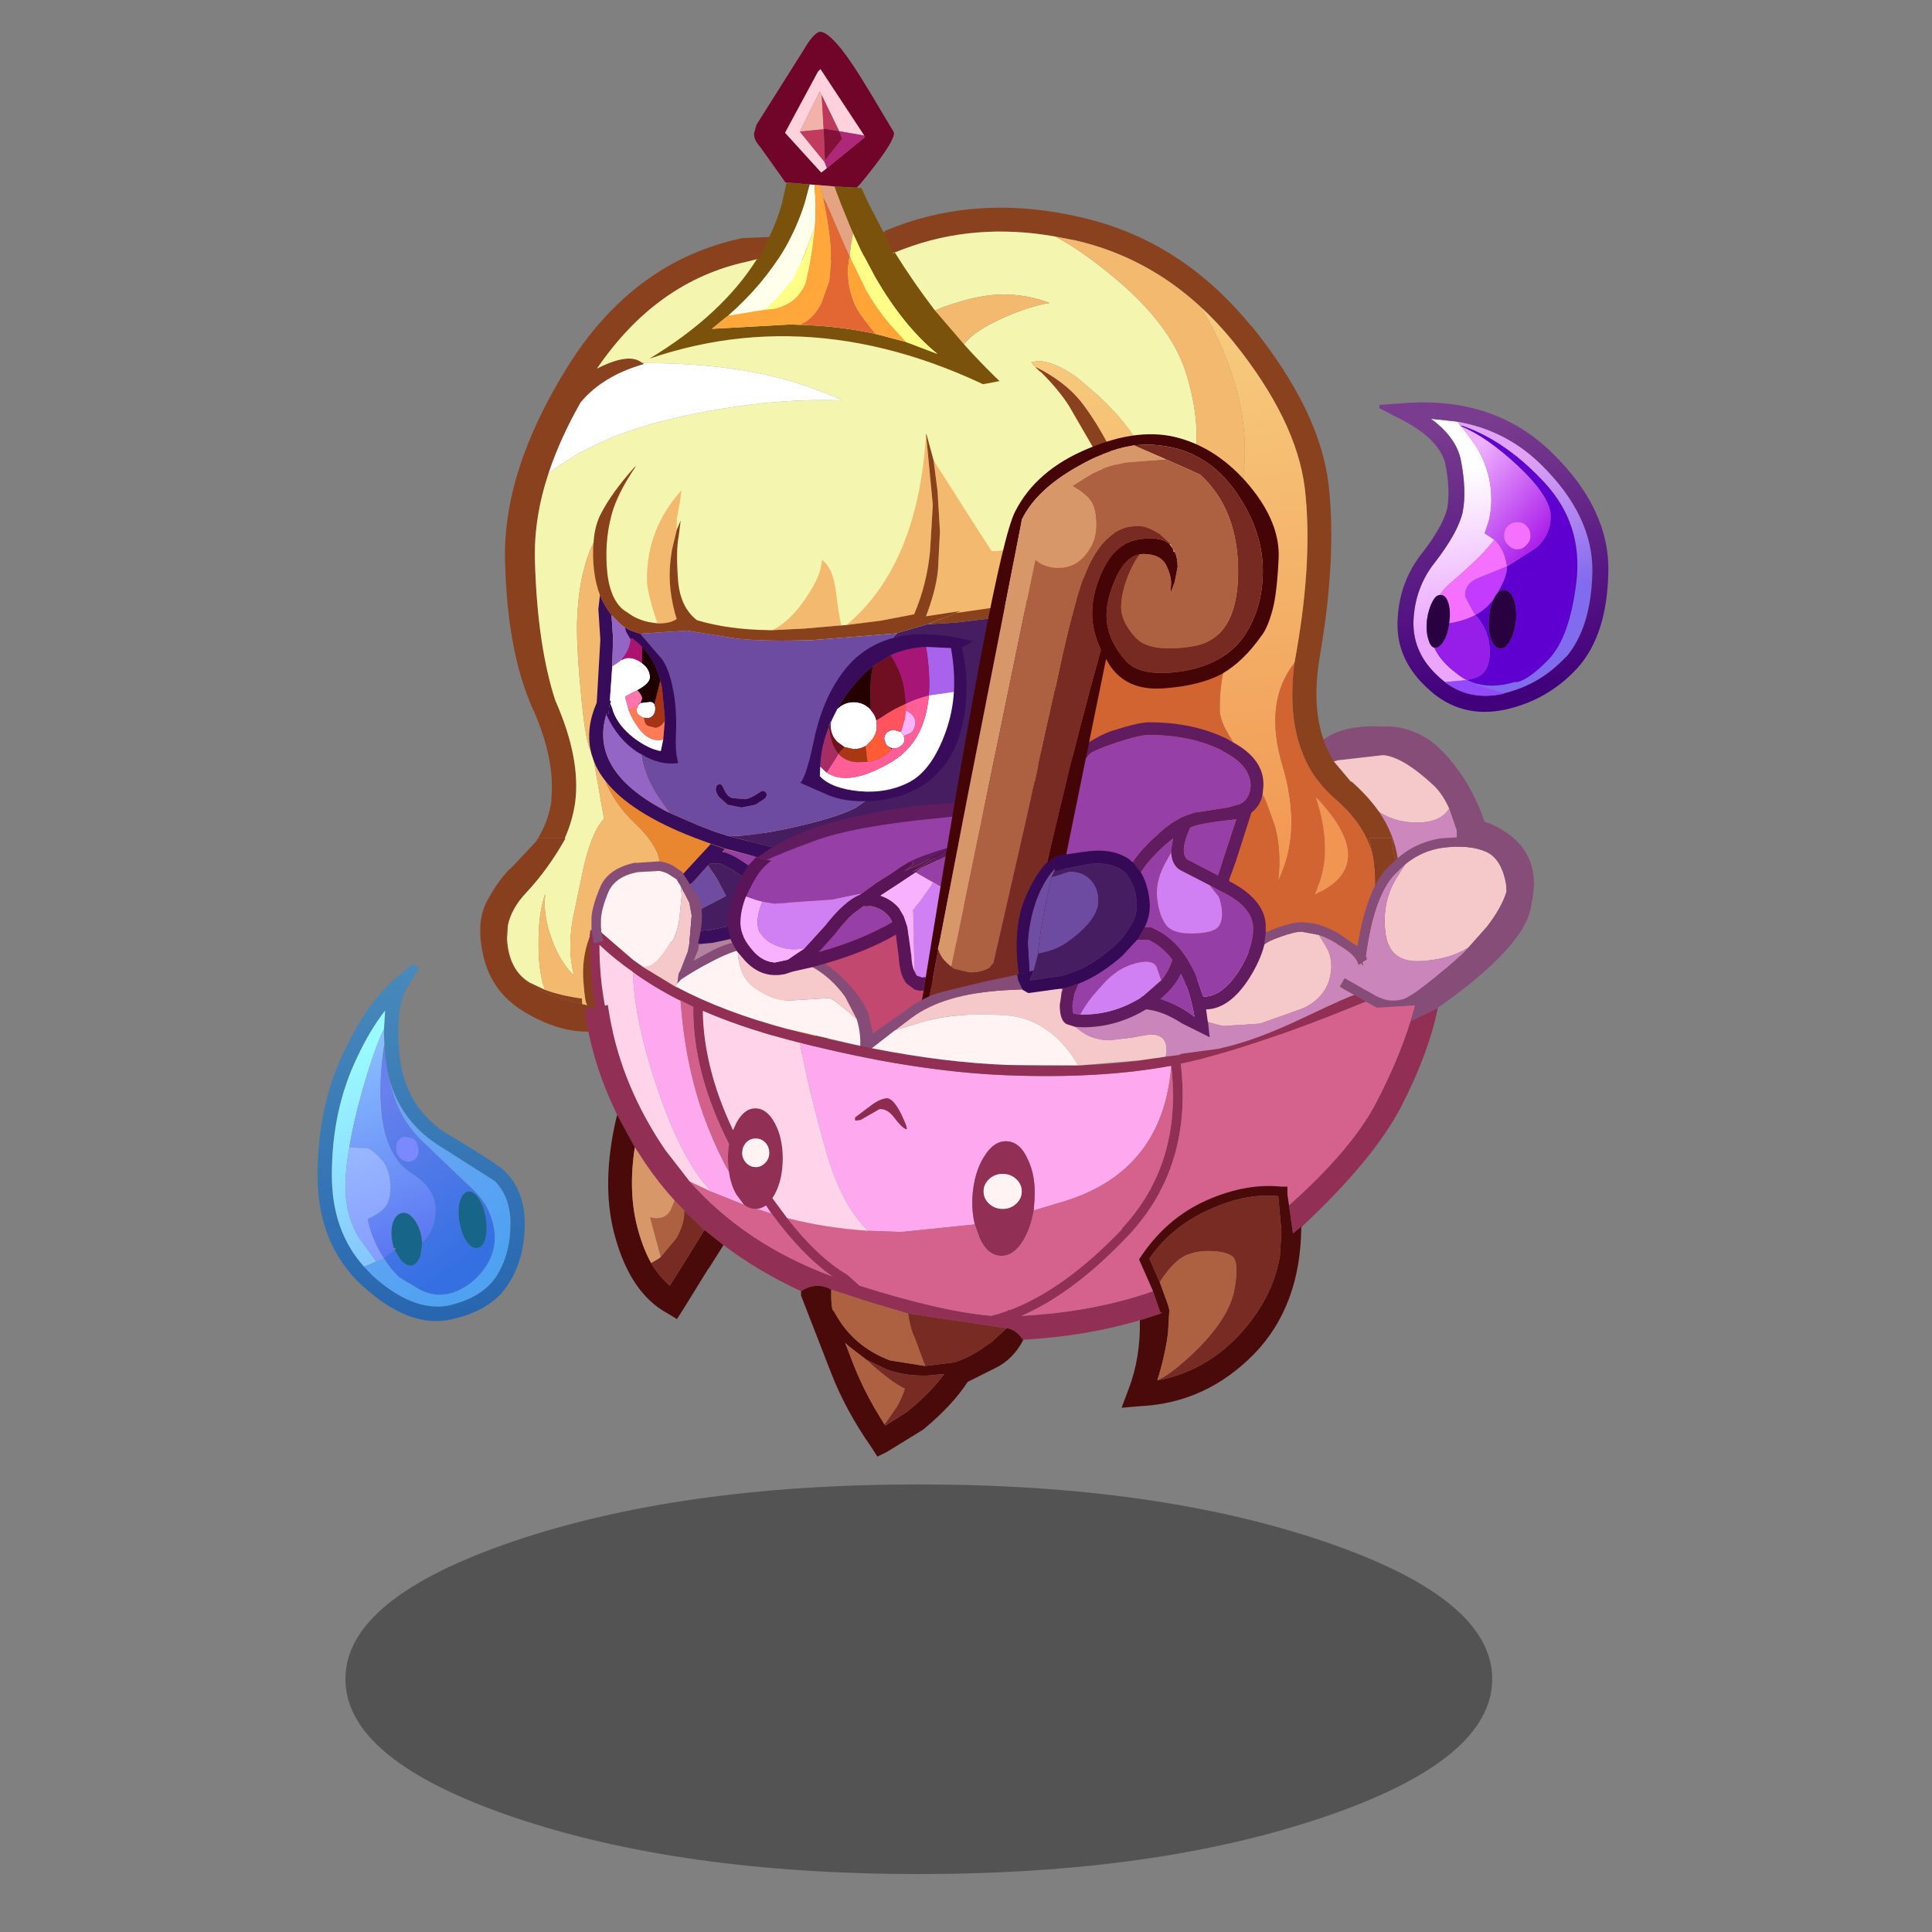 <svg xmlns:ffdec="https://www.free-decompiler.com/flash" xmlns:xlink="http://www.w3.org/1999/xlink" ffdec:objectType="frame" height="90" width="90" xmlns="http://www.w3.org/2000/svg"><rect width="100%" height="100%" fill="#808080" stroke="none"/><use ffdec:characterId="29" height="191.55" transform="matrix(.448 0 0 .448 14.792 1.48)" width="134.2" xlink:href="#a"/><defs><use ffdec:characterId="1" height="25.95" width="26.3" xlink:href="#b" id="n"/><use ffdec:characterId="3" height="135" width="115.85" xlink:href="#c" id="o"/><use ffdec:characterId="5" height="17.85" width="41.05" xlink:href="#d" id="p"/><use ffdec:characterId="7" height="8.9" width="13.2" xlink:href="#e" id="q"/><use ffdec:characterId="9" height="62.95" width="67.85" xlink:href="#f" id="r"/><use ffdec:characterId="15" height="34.45" width="101.4" xlink:href="#g" id="s"/><use ffdec:characterId="17" height="79.7" width="119.45" xlink:href="#h" id="t"/><use ffdec:characterId="19" height="39.6" width="67.65" xlink:href="#i" id="u"/><use ffdec:characterId="21" height="71.15" width="44.85" xlink:href="#j" id="v"/><use ffdec:characterId="23" height="17.9" width="16.75" xlink:href="#k" id="w"/><use ffdec:characterId="25" height="44.95" width="26.05" xlink:href="#l" id="x"/><use ffdec:characterId="27" height="38.9" width="28.8" xlink:href="#m" id="y"/><g id="a" transform="translate(-33.05 -3.3)"><use ffdec:characterId="2" height="25.95" transform="translate(133.1 75.5) scale(.827)" width="26.3" xlink:href="#n"/><use ffdec:characterId="4" height="135" transform="translate(49.95 3.3) scale(.827)" width="115.85" xlink:href="#o"/><use ffdec:characterId="6" height="17.85" transform="translate(68.4 93.5) scale(.827)" width="41.05" xlink:href="#p"/><use ffdec:characterId="8" height="8.9" transform="translate(68.3 87.75) scale(1.176)" width="13.2" xlink:href="#q"/><use ffdec:characterId="14" height="62.95" transform="translate(61.3 38.15) scale(.827)" width="67.85" xlink:href="#r"/><use ffdec:characterId="16" height="34.45" transform="translate(35.95 154.35) scale(1.176)" width="101.4" xlink:href="#s"/><use ffdec:characterId="18" height="79.7" transform="translate(60.75 85.55) scale(.827)" width="119.45" xlink:href="#t"/><use ffdec:characterId="20" height="39.6" transform="translate(75.7 75.1) scale(.827)" width="67.65" xlink:href="#u"/><use ffdec:characterId="22" height="71.15" transform="translate(95.9 45.15) scale(.827)" width="44.85" xlink:href="#v"/><use ffdec:characterId="24" height="17.9" transform="translate(105.75 88.45) scale(.827)" width="16.75" xlink:href="#w"/><use ffdec:characterId="26" height="44.95" transform="translate(33.05 100.2) scale(.827)" width="26.05" xlink:href="#x"/><use ffdec:characterId="28" height="38.9" transform="translate(143.45 41.85) scale(.827)" width="28.8" xlink:href="#y"/></g><g id="b" fill-rule="evenodd"><path d="M13.95.05q4.15.3 7.15 3.8Q24.15 7.3 25.75 12l.55.25-.45.25q.8 5.05-3.15 8.6-4.15 3.7-8.9 4.6-4.8.9-9.25-1.65T0 15.8q-.1-5.75 1.75-9.15Q3.5 3.5 5.5 1.75V1.7l.05-.05.25-.15Q8.25-.2 13.1.05h.85m-8.3 5.3q-.8.85-1.5 2.5-1.2 2.75-1.3 6.7-.1 4 2.5 6.4 2.6 2.4 6.35 2.2 3.7-.25 7.4-3.15 2.05-1.6 3.15-3.1v-3.8l-.95-2.75q-.8-1.75-1.85-2.8-3.95-3.7-6.45-3.9l-5.7.65-.5.15q-.6.25-1.15.9" fill="#864d78"/><path d="M5.65 5.35q.55-.65 1.15-.9l.5-.15 5.7-.65q2.5.2 6.45 3.9 1.05 1.05 1.85 2.8-.95 1.6-3.45 1.75-2.95.2-5.35-1.3-1.6-.85-3.45-2.25l-3.4-3.2" fill="#f5c9c9"/><path d="m21.3 10.35.95 2.75v3.8q-1.1 1.5-3.15 3.1-3.7 2.9-7.4 3.15-3.75.2-6.35-2.2-2.6-2.4-2.5-6.4.1-3.95 1.3-6.7.7-1.65 1.5-2.5l3.4 3.2q1.85 1.4 3.45 2.25 2.4 1.5 5.35 1.3 2.5-.15 3.45-1.75" fill="#cc88bc"/></g><g id="c" fill-rule="evenodd"><path d="M10.65 101.4h.1q-2.15 3.85-4.95 6.85-1.85 1.95-2.3 4.1-.3 1.15-.15 2.35.35 3.4 3.4 5.35l.65.4q1.85.95 5.45 1.8l.65.15q-.3-.15-.5-2.9-.25-2.9.7-5.5l.2-.6.15-.35.05-.15.7-1.75 1.65 2.55 1.55 1.85q2.8 2.7 7.25 2.9h.6q4.85 0 8.15 1.6 2.6 1.3 2.8 6.3l-.05 2.45q2.15-.75 4.45-1.95 2.05-1.15 2.85-2.35l.15-.25q-.95-3-.95-4.55l.4-1.85.3 1.25.3.8q.9 1.9 3 4.3 2.2 2.45 5.1 4.7-.45-1.1 2.35-3.3 5.95-4.85 10.4-5.45 4.4-.55 9.9 1.05 5.4 1.55 8.75 7 .2-1.8 1.3-3.55 1-1.6 2.3-2.45-1.95-2.05-5.4-3.9-5.1-2.35-7.9-4.2-4.2-2.75-5.9-6.1l-.55-1.2 1.45 1.9 2.55 2.4q3.2 2.55 7.25 4.25 4 1.65 8.65 5.35 3.65 2.85 3.55 9.1l-.35 3.85q5.3-.5 9.7-7.5 4.5-7.2 2.2-12.35 1.1 1 1.35 2.65l.1 2.75-.35 2.9-.2 1.6q3.9-2.25 5.45-5l1.65-3.5 1.3-3.7q.55-1.8.65-3.8v-.05l-.05-1.9-.2-1.85-.5-2.5h2.85q.15 1.95.45 2.9l.1.25q.4.85.6 2.55.15 1.65-.5 5.35l-.1.3q-.85 4.1-4.9 8.3l-1.05 1.05q-3.2 3-8.1 6.05-2.3 3.15-4.85 4.85-3.3 2.15-5.9 2l-1.05-.2.65-2.2.25-2.7-.05-1.05q-.2-1.75-.85-3.5-.4-1.15-1.2-2.2-2.1 1.95-2.6 3.7l-.6 2.7-1.5.15h-.15q-3.5-5.05-8.5-6.95-2.55-1-5.45-1.15-8.75-.55-17.15 9.55l-1.35-.8L45.8 126q-1.8.25-3 1.15l-1.45.95-.15.1-.55.3Q38 130 35.3 130.6q.35-2.6.2-4.3l-.2-1.35-.2-.6q-.75-2.1-2-2.8l-.7-.35-.3-.1-1.55-.35-1.15-.1-3.05-.3-2.6-.35-1.85-.4q-1.45-.4-2.85-1.15l-.7-.4-.85-.55-2.2-2.15q-.3 3.8-.15 4.4l1.05 2.45q.85 1.8 2.95 3.2l-3.05.35-3.3-.05-.55-.05h-.1q-3.35-.4-6.8-2.55-3.85-2.4-4.9-6.75-1.05-4.35.45-7.1 1.3-2.4 2.7-3.85l.45-.4L7 101.85l.4-.45h3.25" fill="#883f1d"/><path d="M26.2 107.55v-.05.05" fill="#864d78"/><path d="M8.6 55.55q-1.85 5.6-1.7 10.95.3 10.6 2.55 17.55 3.25 7.35 2.5 12.9-.35 2.35-1.3 4.45H7.4l-.4.45q1.6-2.4 2-5.3l-.05.05q.55-4.9-2.25-11.35v.05q-3.25-7.15-3.55-18.5-.4-11.4 7.8-24.6 8.3-13.35 22-16.25l3.45-.15 7.75 2.25 6.75-2.9-.05-.1 1.4-.55q10.85-4.1 23.4-1.15Q88.2 26.25 96.95 37H97q8.65 10.7 9.7 20.05 1 9-1.05 21.1-1.15 6.4.4 10.85.5 1.45 1.3 2.75l2.15 2.55h.05v-.05q2.1 1.85 3.5 3.85 1.9 2.8 2.35 5.95l-.3.25q-.3-.95-.45-2.9h-2.85l.5 2.5q-.85-4-4.7-7.35-6.7-5.7-5.2-17.2l.3-1.7q2-11.6 1-20.25-1.05-8.6-9.05-18.5-2-2.45-4.2-4.45-6.75-6.15-15.5-8.2l-2.6-.5Q62.2 23.95 53.3 27.3l-1.15.45-6.15.85.05.1-3.7.1-7.55-.2-1.2.3q-11.4 2.45-18.9 13.45 4.1-2.1 5.7-.7l.15.15q-5.1 1.45-7.9 4.8-2.6 4.55-4.05 8.95m-5.1 56.8-.1 1.7q.2 3.9 2.85 5.5l1.9.9q2 .75 4.65 1.1l.05.7q-3.6-.85-5.45-1.8l-.65-.4q-3.05-1.95-3.4-5.35-.15-1.2.15-2.35m109-4.65v-1.95l.05 1.9-.05.05" fill="#89411e"/><path d="M8.6 55.55q6.15-4.8 16.2-7.05 11-2.5 20.75-2.15-5.15-2.4-11.2-3.55-6.15-1.15-13.8-1.15l-.05-.1-.1.1q-1.6-1.4-5.7.7 7.5-11 18.9-13.45l1.2-.3 7.55.2 3.7-.1-.05-.1 6.15-.85 1.15-.45q8.9-3.35 19.05-1.55 3.55 1.9 7.85 5.55 6.55 5.6 8.45 11.25 1.2 3.65 1.4 7l.05.25-.05 2.6-.05.45-.15-.05v.1l-.1.95-.25 2.05q-.7 5.25-1.15 5.7l-1.65-4.3q-1.65-3.35-3.85-5.35-1.55-2.8-4.95-6.05l-2.8-2.4q-2.9-2.1-5-2.1l-.8.15.55.65.7.65 2.1 10.35-.1 10.9q.6 5.9-.2 7.5h-.2L65.8 53.95l-.05-.15v.2q.3 1.3-2.35 8.2-2.6 6.75-5.05 11.4-2.1 3.9-2.9 7.25l-.9 4.15q-5.2-1.25-14.3-6.85-10.5-6.5-12.65-11.75v-.05l.15.05-.2-.4h-.2q.2 1.2-.2 9h-.4q-.75-.75-2.35-4.25-1.45-3.15-2.25-3.35.35 1.5-1.45 8.75-.5-2-1.3-8.45-.85-7.1-.85-9.5h-.2q-2.5 3.55-4.1 6.85l.05-.85q-.7 1.2-1.4 4-.6 2.7-.7 5.9-.1 3.2.55 9.85.55 5.5 1.2 6.55l.05.25.3.9 1.25 7.1.05.2q-1.45 1.4-2.55 5.95l-1.4 6.7q-.35 2.05-.3 3.8 0 1.3.45 3.25-1.65-1.55-2.75-4.45-1.2-3.3-.85-5.8-.9 2.4-.85 6.55 0 3.25.8 5.5l-1.9-.9q-2.65-1.6-2.85-5.5l.1-1.7q.45-2.15 2.3-4.1 2.8-3 4.95-6.85h-.1q.95-2.1 1.3-4.45.75-5.55-2.5-12.9Q7.2 77.1 6.9 66.5q-.15-5.35 1.7-10.95m63-21.45q-2.25-.9-5-1.05-2.8-.15-6.15.85-2.2.65-3.25 1.15-4.55 4.1 3.65 4.25 1.3-1.75 5.2-3.45 3.05-1.35 5.55-1.75h.05-.05M19.7 54.55l-.1.15.05-.05.05-.1" fill="#f4f5ae"/><path d="M20.55 41.65q7.65 0 13.8 1.15 6.05 1.15 11.2 3.55Q35.8 46 24.8 48.5q-10.05 2.25-16.2 7.05 1.45-4.4 4.05-8.95 2.8-3.35 7.9-4.8v-.15" fill="#fff"/><path d="M8.15 120.45q-.8-2.25-.8-5.5-.05-4.15.85-6.55-.35 2.5.85 5.8 1.1 2.9 2.75 4.45-.45-1.95-.45-3.25-.05-1.75.3-3.8l1.4-6.7q1.1-4.55 2.55-5.95l-.05-.2-1.25-7.1-.3-.9-.05-.25q-.65-1.05-1.2-6.55-.65-6.65-.55-9.85.1-3.2.7-5.9.7-2.8 1.4-4l-.05.85q1.6-3.3 4.1-6.85h.2q0 2.4.85 9.5.8 6.45 1.3 8.45 1.8-7.25 1.45-8.75.8.2 2.25 3.35 1.6 3.5 2.35 4.25h.4q.4-7.8.2-9h.2l.2.4-.15-.05v.05q2.15 5.25 12.65 11.75 9.1 5.6 14.3 6.85l.9-4.15q.8-3.35 2.9-7.25 2.45-4.65 5.05-11.4 2.65-6.9 2.35-8.2l.05-.05 6.35 17.65h.2q.8-1.6.2-7.5l.1-10.9q4.1 22.95 1.55 34.65l-3.45 15.55-.1-.15-.1-.05-2-2.95-2.4-4.25q-.15.5-.35 4.25-.15 3.45-.45 3.75-1.65-.3-5.5-3.35l-3.7-3.25q-.2.4.05 2.5t1.9 5.2q1.65 3.1 1.2 6.9l-.75 4.6q-3.15.55-9.85-5.6-.95.35-1.25 3.9-3.1-8.7-8-11.55-4.9-2.9-7.1-5.55v.4l2.6 6.55-.2.05q-.8-.15-1.7-.7-1.55-.9-3.4-2.85l-3.5-3.65-.4-.35-5.55-5.2q-4.85-4.7-5.3-9.85l-.2 2.15v.05l-.15.4v2.25q.1 4.05 1.55 7.6l-.35-.45q1.2 2.95 3.8 5.4 2.1 2 2.8 3.8l.25 1h.05q.55 2.3.5 6.55-.05 3.55 2.1 7.5-4.45-.2-7.25-2.9l-1.55-1.85-1.65-2.55-.7 1.75-.05.15h-.1l-.05.35-.2.6q-.95 2.6-.7 5.5.2 2.75.5 2.9l-.65-.15-.05-.7q-2.65-.35-4.65-1.1m81.6-66.6.1-.95v-.05H90l.05-.45.05-2.6-.05-.25q-.2-3.35-1.4-7-1.9-5.65-8.45-11.25-4.3-3.65-7.85-5.55l2.6.5q8.75 2.05 15.5 8.2 1.65 2.45 3 5.7 3.1 7.4 2.65 14.2l-.2 1.95-.05.35-5.75-3.7-.15 1.05-.2-.15M71.6 34.1q-2.5.4-5.55 1.75-3.9 1.7-5.2 3.45-8.2-.15-3.65-4.25 1.05-.5 3.25-1.15 3.35-1 6.15-.85 2.75.15 5 1.05m21.95 45.8-.05.05v-.05h.05M20.7 76.15l-.15.45.2-.2-.05-.25m1.7 35.05h-.05v.05l.05-.05" fill="#f3b96f"/><path d="m69.85 42.2-.55-.65.8-.15q2.1 0 5 2.1l2.8 2.4q3.4 3.25 4.95 6.05 2.2 2 3.85 5.35l1.65 4.3q.45-.45 1.15-5.7l.25-2.05.2.15.15-1.05 5.75 3.7.05-.35.2-1.95q.45-6.8-2.65-14.2-1.35-3.25-3-5.7 2.2 2 4.2 4.45 8 9.9 9.05 18.5 1 8.65-1 20.25l-.3 1.7q-3.9 4.95-1.5 12.95 2.5 8.3-.55 14.45.45-3.55-.4-6.85l-1.1-3.05-.4-.9-.05.3-.65-1.15-3.7-6.1.15.05h-.05l.55.3-.6-1-.2-.35q-.9-1.6-.9-2.85 0-2.65.5-4.9l.15-.35h-.15q-.2-4.25-1.8-6.9-1.7-2.8-3.95-4.9-2.25-2.15-4.65-7.3l-3-5.85v-.1l-.65-1.7-.5-1.25q-1.65-3.1-3.4-5.35-2.05-2.55-5.7-4.35" fill="url(#z)"/><path d="m72.65 53.2-2.1-10.35-.7-.65q3.65 1.8 5.7 4.35 1.75 2.25 3.4 5.35l.5 1.25.65 1.7v.1l3 5.85q2.4 5.15 4.65 7.3Q90 70.2 91.7 73q1.6 2.65 1.8 6.9v.05l.05-.05-.05.35q-.5 2.25-.5 4.9 0 1.25.9 2.85l.2.35.6 1-.55-.3h.05l-.15-.05 3.7 6.1.65 1.15.05-.3.4.9 1.1 3.05q.85 3.3.4 6.85 3.05-6.15.55-14.45-2.4-8 1.5-12.95-1.5 11.5 5.2 17.2 3.85 3.35 4.7 7.35l.2 1.85v1.95h.05q-.1 2-.65 3.8l-1.3 3.7-1.65 3.5q-1.55 2.75-5.45 5l.2-1.6.35-2.9-.1-2.75q-.25-1.65-1.35-2.65 2.3 5.15-2.2 12.35-4.4 7-9.7 7.5l.35-3.85q.1-6.25-3.55-9.1-4.65-3.7-8.65-5.35-4.05-1.7-7.25-4.25l-2.55-2.4-1.45-1.9.55 1.2q1.7 3.35 5.9 6.1 2.8 1.85 7.9 4.2 3.45 1.85 5.4 3.9-1.3.85-2.3 2.45-1.1 1.75-1.3 3.55-3.35-5.45-8.75-7-5.5-1.6-9.9-1.05-4.45.6-10.4 5.45-2.8 2.2-2.35 3.3-2.9-2.25-5.1-4.7-2.1-2.4-3-4.3l-.3-.8-.2-1.2q-.5-1.85-1.95-4-1.95-2.9-8.75-9.8.9.55 1.7.7h.2v-.05l-2.6-6.55v-.4q2.2 2.65 7.1 5.55 4.9 2.85 8 11.55.3-3.55 1.25-3.9 6.7 6.15 9.85 5.6l.75-4.6q.45-3.8-1.2-6.9-1.65-3.1-1.9-5.2t-.05-2.5l3.7 3.25q3.85 3.05 5.5 3.35.3-.3.45-3.75.2-3.75.35-4.25l2.4 4.25 2 2.95.1.05.1.15 3.45-15.55q2.55-11.7-1.55-34.65m2.5 36.85.1.15.5-.65-.6.5m-3.95 14.6v-.05.05m39.4 10.55-.2-.1.2.1m-4.35-12.4q0 2.05-.65 4.05l-.6 1.5-.1.2.2-.15q8.05-3.7 0-12.15 1.15 3.45 1.15 6.55" fill="#d16431"/><path d="m75.15 90.05.6-.5-.5.65-.1-.15" fill="#601c5e"/><path d="M71.2 104.65v-.05.05m-48.8 6.55-.05.05v-.05h.05" fill="#00c"/><path d="M106.25 102.8q0-3.1-1.15-6.55 8.05 8.45 0 12.15l-.2.15.1-.2.6-1.5q.65-2 .65-4.05" fill="#f09652"/><path d="m19.7 54.55-.05.1-.05.05.1-.15" fill="#89411c"/><path d="M25.25 118.45q-2.15-3.95-2.1-7.5.05-4.25-.5-6.55h-.05l-.25-1q-.7-1.8-2.8-3.8-2.6-2.45-3.8-5.4l.35.45q-1.45-3.55-1.55-7.6V84.8l.15-.4v-.05l.2-2.15q.45 5.15 5.3 9.85l5.55 5.2.4.35 3.5 3.65q1.85 1.95 3.4 2.85 6.8 6.9 8.75 9.8 1.45 2.15 1.95 4l-.1-.05-.4 1.85q0 1.55.95 4.55l-.15.25q-.8 1.2-2.85 2.35-2.3 1.2-4.45 1.95l.05-2.45q-.2-5-2.8-6.3-3.3-1.6-8.15-1.6h-.6m.95-10.9v-.05.05" fill="#e88730"/><path d="M48.3 13.05 42.8 4.7l-.3.3-4.15 7.7 4.55 5 .7-.55 4.8-3.9-.1-.2m-9.75 5.9h-.15l-3.2-4.5q-.8-.9-.75-1.65l.3-1.1 6.05-9.6q1-1.7 1.75-2.05.75-.3 2.35 1.5 1.55 1.75 4.15 6.1l2.9 4.85.1.25q0 1.25-4.3 6.45l-.4.4-2.8-.15-1.75-.15-.75-.05-.55-.05h-.05l-2.9-.25" fill="#710529"/><path d="m43.6 17.15-.7.55-4.55-5L42.5 5l.3-.3 5.5 8.35-3.15-.55-2.2-4.55-.25-.45-2.5 5.05 3.05 3.75.1.15.25.7" fill="#ffd2dd"/><path d="m40.2 12.55 2.5-5.05.25.45.25 4.3-3 .3" fill="#f2b1a9"/><path d="m42.95 7.95 2.2 4.55-1.8-.3-.15.05-.25-4.3" fill="#be385b"/><path d="m43.2 12.25.15-.05 1.8.3.35.8.05.15-2.2 2.75-.15-3.95" fill="#831137"/><path d="m48.3 13.05.1.2-4.8 3.9-.25-.7-.1-.15.1-.1 2.2-2.75-.05-.15-.35-.8 3.15.55" fill="#ae2778"/><path d="m38.55 18.95 2.9.25-.65 2.4q-.9 2.85-2.4 5.5-2.7 4.65-7.2 8.6l-.4.3-1.65 1.35 9.9-.55 1.2.05q5 .15 9.5 1.15l.6.15 3.2.85 3.95 1.5q-4.25-3.45-7.85-9.7l-.85-1.6-.9-1.7-1-2.15-.2-.45-1.35-3.3-.8-2.15 2.8.15.6.05.9 1.95 1.9 3.65.55 1.05.6 1.55.25-.1q2.3 3.7 5.05 7.3l3.65 4.25q3.75 4.2 8.3 8.1Q44.4 33.2 21.3 41.1q9.1-5.5 13.5-12.5l.25-.05 1.35-2.75h-.05l.15-.3q.9-1.9 1.45-3.9l.5-2.2.05-.3.05-.15" fill="#7a520c"/><path d="M41.45 19.2h.05l.55.05.15 2.35-.05 2.1-.05.85-1.05 2.75-.15.45L39.45 31l-2.25 2.65-1.4 1.3-4.6.75q4.5-3.95 7.2-8.6 1.5-2.65 2.4-5.5l.65-2.4" fill="#ffffec"/><path d="m43.25 16.3-3.05-3.75 3-.3.15 3.95-.1.1" fill="#c03b5e"/><path d="m42.05 19.25.75.05.35 1.55.15.75.25 1.25q.55 3 .6 5.15v.5l-.25 2.85-1 2.8q-.75 1.45-1.8 2.2l-.85.5-1.2-.05-9.9.55L30.8 36l.4-.3 4.6-.75 1.3-.15q2.85-.7 3.85-3.3l.75-3.6.4-3.35.05-.85.05-2.1-.15-2.35" fill="#ffa73b"/><path d="m42.8 19.3 1.75.15.8 2.15 1.35 3.3.2.45-.3 1.7-.1.75-.05.4-.2-.35-.7-1.6-2-4.65-.4-.75-.35-1.55" fill="#e5a481"/><path d="m35.8 34.95 1.4-1.3L39.45 31l1.45-3.25.15-.45 1.05-2.75-.4 3.35-.75 3.6q-1 2.6-3.85 3.3l-1.3.15m11.1-9.6 1 2.15.9 1.7.85 1.6q3.6 6.25 7.85 9.7L53.55 39l-2.05-2.25q-1.75-2.1-2.95-4.25l-2.1-4.3.05-.4.1-.75.3-1.7" fill="#ffff87"/><path d="m40.25 36.85.85-.5q1.05-.75 1.8-2.2l1-2.8.25-2.85V28q-.05-2.15-.6-5.15l-.25-1.25-.15-.75.4.75 2 4.65.7 1.6.2.35-.2 1.65q0 2.95 1.25 5.15.55.9 2.25 3-4.5-1-9.5-1.15" fill="#e36733"/><path d="m46.45 28.2 2.1 4.3q1.2 2.15 2.95 4.25L53.55 39l-3.2-.85-.6-.15q-1.7-2.1-2.25-3-1.25-2.2-1.25-5.15l.2-1.65" fill="#ffa437"/></g><g id="d" fill-rule="evenodd"><path d="M29.7 17.4q-4.75 1.2-9.3-.85-4.55-3.05-4.7-5.55-.15-2.55 1-3.75 3.95-4 11.4-3.15l1.9.35 11.05.8-.15.8q-3.8 4.25-7.2 8.75-1.5 2-4 2.6" fill="#c24870"/><path d="m9.7 11-7.1-.4Q-.05 5.75 0 4.95 0 4.15 4.5 0q4.75-.1 4.95 1.8 2.15 1.75 2.7 4.2-.55 4.55-2.45 5" fill="#b3839e"/></g><g id="e" fill-rule="evenodd"><path d="M11.05 6.3q1.35.3 1.1.9l-7.2 1.55H4.9l-1.05.1h-.9l-.4.05-1.25-.15h-.2Q-.3 8.5.05 6.55l.1-.2H.1q.25-1.5 1.75-3.2l.1-.15.45-.4L4.8 0l1.25.45-.2.2H5.8l.05.05q.6.1 1.55.7l.75.5q2.7 2.15 3.5 2.95l.35.45q-.5-.45-2-.95l-.15-.05.6.6-1.05-.75-2.6-1.8-1.15-.6H4.7l-.05.1-.1.05L3.3 3.3l-.5.45v.05Q1.5 5.25 1.25 6.6l-.1.35q0 .55.2.7l.5.05h.05l.6.1 2.35-.2L9 6.7l1.7-.3.35-.1" fill="#3b0e5d"/><path d="m6.05.45 2.8.7q7 3.4 2.8 3.7-.8-.8-3.5-2.95l-.75-.5Q6.45.8 5.85.7V.65l.2-.2" fill="#963fa7"/><path d="M12 5.3q.7.6-.95 1l-.35.1-1.7.3-4.15.9-2.35.2-.6-.1h-.05l-.5-.05q-.2-.15-.2-.7l2.7-1.15 2.3-1.2L5.3 3l-.75-1.1.1-.05.05-.1h.95l1.15.6 2.6 1.8 1.05.75-.6-.6.15.05q1.5.5 2 .95" fill="#451d60"/><path d="M4.55 1.9 5.3 3l.85 1.6-2.3 1.2-2.7 1.15.1-.35Q1.5 5.25 2.8 3.8v-.05l.5-.45 1.25-1.4" fill="#6e4ca0"/></g><g id="f" fill-rule="evenodd"><path d="M56.8.65 56.1 0q3.65 1.8 5.7 4.35 1.75 2.25 3.4 5.35l.5 1.25.65 1.7v.1q.75 1.85 1.25 4.55.55 2.7-.05 5.3-.65 2.6-5.55 5.15-2 1.05-3.8 1.8l-1.4.55-3.3 1-2.05.4-5.4.65-3.5.2 3.1-1.2.4-.2 5.6-.8 5-1.25h.05l1.35-.45 1.4-.5q5.8-2.3 6.5-7l.2-2q0-2.5-.7-4.05l-.95-2.1-.5-1.25-.45-1.1-.1-.15-3.1-5.35q-1.25-2-3.55-4.3" fill="#89411e"/><path d="M5.9 12.45q9.95-5.5 26.9-7.75t24-4.05q2.3 2.3 3.55 4.3l3.1 5.35.1.15.45 1.1.5 1.25.95 2.1q.7 1.55.7 4.05-4.25 2.5-12.9 3.9h-.15l.05.05.1.05-.85.1-1.8.15-7.3-11.45-.9-3.3-.05-.1-.1-.35.05.15.05.3q-1 16.45-10 24l-.65.05q-.3-1.15-.65-4-.35-3.25-1.8-4.25 0 1.8-1.9 4.65-2.1 3.15-4.35 4.2h-.3q-5.15-.05-9.15-1.25-2.2-1.7-2.4-5.3-.25-3.6.1-5.25l.25-2-.5 1.2v-1.4l.15-.7.25-1.45.2-1.45q-4.35 4.85-4.35 11.2 0 1.2.7 3.55l.65 2-.35-.05q-1.45-.15-2.75-.85l-1.2-.8q-1.85-1.5-2.1-5.45t.85-7.3q.85-2.45 2.85-5.35" fill="#f4f5ae"/><path d="m66.15 18.95-.2 2q-.7 4.7-6.5 7l-1.4.5-1.35.45h-.05l-5 1.25v-.05l-5 .6-4.3.65q1.25-3.3 1.5-5.8l.25-4.85-.3-5.05-.5-3.9 7.3 11.45 1.8-.15.85-.1v-.1q8.65-1.4 12.9-3.9m-23.8-10.5.85 8.9-.35 5.85q-.4 4.15-2 7.9l-4.15.8-4.35.55q9-7.55 10-24M31.7 32.5l-4.7.4-4 .2q2.25-1.05 4.35-4.2 1.9-2.85 1.9-4.65 1.45 1 1.8 4.25.35 2.85.65 4M11 20.5l-.6 2.5q-.4 2.45-.25 4.3.15 1.8.6 3.55l.25.85q-.9.6-2.4.55l-.65-2q-.7-2.35-.7-3.55 0-6.35 4.35-11.2l-.2 1.45-.25 1.45-.15.7v1.4" fill="#f3b96f"/><path d="M1.35 28.7Q.8 27.25.6 25.5.4 23.6.55 22q.15-2.1.95-3.6 1.35-2.6 4.15-5.75l.2-.15.05-.05q-2 2.9-2.85 5.35-1.1 3.35-.85 7.3.25 3.95 2.1 5.45l1.2.8q1.3.7 2.75.85l.35.05q1.5.05 2.4-.55l-.25-.85q-.45-1.75-.6-3.55-.15-1.85.25-4.3l.6-2.5.5-1.2-.25 2q-.35 1.65-.1 5.25.2 3.6 2.4 5.3 4 1.2 9.15 1.25h.3l4-.2 4.7-.4.65-.05 4.35-.55 4.15-.8q1.6-3.75 2-7.9l.35-5.85-.85-8.9h.05l.9 3.3.5 3.9.3 5.05-.25 4.85q-.25 2.5-1.5 5.8l4.3-.65-.6.25-.4.2-3.1 1.2-3.8 1.1-.1.05-10.6.85q-5.85.2-9.6-.2l-6.2-1-5.85.4-.85-.25-1.05-.55-.2-.1-.4-.35-1.1-1.1q-.9-1.15-1.45-2.5" fill="#89411c"/><path d="m58.2 29.55.2 1.8q1.2 11.4-2.05 19.1-3.5 8.35-11.55 10.85l.75-.2-1.55.45-.75.2-3.25.6q-8.45 1.3-17.05-.3L21 61.6l-3.95-1.05-1.75-.6-2.05-.75Q5.1 56.05 2 52 1 50.75.55 49.45l-.3-.9-.05-.25q-.65-2.9.75-6.1v-.05l.45-7.85-.25-3.85.2-1.75q.55 1.35 1.45 2.5l.2 2.95v.05l-.1 3v.45l-.3 4.3.15.1-.2.55-.05.2-.05.8-.25-.05-.05.15q-2.2 7.25 7.9 12.35l3.8 1.65 1.85.7 1.85.6 5.15 1.3.5.1q9.5 1.85 18.85-.05l.8-.2 1.5-.35.45-.1 1.4-.45q5.3-2.05 8.65-10.05 2.7-6.55 2.3-15.2l-.35-3.9 1.4-.55" fill="#370c5a"/><path d="m42.55 32.35 3.5-.2 5.4-.65 2.05-.4 3.3-1 .35 3.9q.4 8.65-2.3 15.2-3.35 8-8.65 10.05l-1.4.45-.45.1-1.5.35-.8.2q-9.35 1.9-18.85.05l-.5-.1-5.15-1.3q3.65 0 9.75-1.5 4.3-1.05 6.25-2.1l1.15-.8h.05q3.45-4.65 3.8-10.6l.15-10-.55.1v-.05l.6-.6 3.8-1.1" fill="#451d60"/><path d="m17.55 59-1.85-.6-1.85-.7-3.8-1.65-1.5-2.15q-1.15-1.85-1.6-3.35-.35-1-.4-1.85l.15.1-.9-9.8q-.2-2.85-.25-5.7l.85.25 5.85-.4 6.2 1q3.75.4 9.6.2l10.6-.85.1-.05-.6.6-.05.05h.05l.55-.1-.15 10q-.35 5.95-3.8 10.6h-.05l-1.15.8q-1.95 1.05-6.25 2.1-6.1 1.5-9.75 1.5m3.9-5.5h-.05q-1.15.8-1.85.85L18 54.2q-.7-.15-1.15-1.35l-.3-.4q-.55 0-.6.45-.15.4.3 1.1l1.15 1.05 1.75.35 1.75-.35 1.15-.75q.45-.45.15-.8-.25-.3-.6-.15l-.15.15" fill="#6d4ba0"/><path d="M10.05 56.05q-10.1-5.1-7.9-12.35l.05-.15.25.05.05-.8.05-.2.2-.55-.15-.1.3-4.3v-.45l.1-3v-.05l-.2-2.95 1.1 1.1.4.35.2.1 1.05.55q.05 2.85.25 5.7l.9 9.8-.15-.1q.05.85.4 1.85.45 1.5 1.6 3.35l1.5 2.15" fill="#9366c5"/><path d="m21.45 53.5.15-.15q.35-.15.6.15.3.35-.15.8l-1.15.75-1.75.35-1.75-.35L16.25 54q-.45-.7-.3-1.1.05-.45.6-.45l.3.4q.45 1.2 1.15 1.35l1.55.15q.7-.05 1.85-.85h.05" fill="#340855"/><path d="m5.2 34.25-.55-.95-.15-.55q.85.55 1.9.8l2.75 3.2q.9 1.25 1.4 3.85.5 2.55.35 5.7-.1 2.25.3 3.5-2.25.35-4.65-1.1l-.3-.15Q3.6 46.9 2.15 43.7l.05-.15.25.05.05-.8.05-.2.1-.3.25.65.1.35q.65 1.8 2.55 3.3 1.9 1.45 3.45 1.7l.3-1.45.2-2.35V44l-.35-3.7-.2-.85q-.7-2.6-2.3-4.25L6 34.6l-.65-.5-.15.15" fill="#350956"/><path d="m2.65 42.3.1-.25-.15-.1.3-4.3 1.05-.7v-.05l.15-.05q.45-.25.8-.25.9 0 1.75.65l.05.05.3.25q.6.6.65 1.45 0 .8-1.6 1.65l-.65.3-.9.5.45 1.7Q5.4 44.3 6.2 45.4q1.35 1.85 3.1 1.45L9 48.3q-1.55-.25-3.45-1.7-1.9-1.5-2.55-3.3l-.1-.35-.25-.65m3.8-.05 1.25-.15q.35.05.5.3l.1.4q.05.65-.3 1.05-.35.35-.8.3l-.3-.05h-.1l-.45-.25q-.4-.25-.4-.75l.15-.4.1-.2.25-.25" fill="#fff"/><path d="m4.1 36.85-.05-.05q1.05-1.25 1.15-2.55l.15-.15.65.5.65.6v2.05q-.85-.65-1.75-.65-.35 0-.8.25" fill="#ac126f"/><path d="M6.65 35.2q1.6 1.65 2.3 4.25L8.2 42.4q-.15-.25-.5-.3l-1.25.15.2-.55q0-.4-.6-1.05 1.6-.85 1.6-1.65-.05-.85-.65-1.45l-.3-.25-.05-.05V35.2" fill="#1e0000"/><path d="M6.05 40.65q.6.65.6 1.05l-.2.55h-.1l-.15.1v.15l-.35.2-.9.45-.45-1.7.9-.5.65-.3" fill="#ff76af"/><path d="m9.5 44.5-.2 2.35q-1.75.4-3.1-1.45-.8-1.1-1.25-2.25l.9-.45.35-.2-.1.2-.15.4q0 .5.4.75l.45.25h.1q.05.75.45 1l.95.25q.65 0 1.2-.85" fill="#ff7b55"/><path d="m8.95 39.45.2.85.35 3.7v.5q-.55.85-1.2.85l-.95-.25q-.4-.25-.45-1l.3.05q.45.05.8-.3.35-.4.3-1.05l-.1-.4.75-2.95" fill="#a53417"/><path d="M45.85 40.85q.15-2.6-.35-5.4v-.1l-3.15-.15q-2.4.1-4.45 1.05l-1.95 1.2-.3.2q-1.1.85-2.1 2.05-1.4 1.6-2.35 3.3l-.6 1.2-.2.45-.05-.1-.25.55.05.15q-1 2.45-1.1 5l-.05 1.2q1.4 1.55 5 1.9 3.55.3 6.35-1.2 2.8-1.55 4.5-6.35.85-2.4 1-4.95m1-5.55.05.2q.55 2.65.55 4.45 0 7.9-4.2 11.65-3.2 2.8-8.15 3h-.75q-2.35 0-4.15-.7l-3.65-1.6q.75-.85 1.6-4.9 1.05-5.3 3.55-8.75 2.4-3.4 6.4-4.55h.05q4-1.15 10.1.4l-.8.45q-.35.15-.6.35" fill="#380c5b"/><path d="m42.35 35.2 3.15.15v.1q.5 2.8.35 5.4l-3.15.45q.2-2.75-.35-6.1" fill="#a862eb"/><path d="M45.85 40.85q-.15 2.55-1 4.95-1.7 4.8-4.5 6.35-2.8 1.5-6.35 1.2-3.6-.35-5-1.9l.05-1.2.8.75q2.75 1.85 8.1-1.3 4.25-2.5 4.75-8.4l3.15-.45m-15.45 3.8.2-.45.6-1.2q.85-.85 2.05-.85 1.2 0 2.05.85l.05.05.05.1q.55.6.7 1.3l.05.65-.05.65q-.2.8-.8 1.4l-.4.4-.15.1q-.65.4-1.5.4l-1.15-.25-.9-.65q-.85-.85-.85-2.05l.05-.45m9.15 1.75.1.4q0 .5-.4.8-.35.35-.9.35h-.25l-.6-.3-.05-.05-.1-.1-.25-.7q0-.5.35-.85.4-.3.9-.3l.85.25.05.05.3.45" fill="#fff"/><path d="M37.9 36.25q2.05-.95 4.45-1.05.55 3.35.35 6.1-1.45.35-2.9 1.05l-.25-2.05q-.4-2.1-1.65-4.05" fill="#a71677"/><path d="m35.65 37.65.3-.2 1.95-1.2q1.25 1.95 1.65 4.05l.25 2.05q-1.6.7-3.2 1.8l-.5.3q-.15-.7-.7-1.3V43q-.2-3.15.25-5.35" fill="#700f21"/><path d="M39.8 42.35q1.45-.7 2.9-1.05-.5 5.9-4.75 8.4-5.35 3.15-8.1 1.3l1.5-2.35q.85.95 2.35 1.05l1.3-.05q2-.25 3-1.6l.1-.1h.25q.55 0 .9-.35.4-.3.4-.8l-.1-.4.9-.4q.55-.5.55-1.3 0-.95-1.2-1.5v-.85" fill="#ff5e97"/><path d="M39.8 42.35v.85l-.1 1-.5 1.7-.85-.25q-.5 0-.9.3-.35.35-.35.85l.25.7q-.8-.75-1.25-1.75l.05-.65-.05-.65.5-.3q1.6-1.1 3.2-1.8" fill="#ff5360"/><path d="M31.2 43q.95-1.7 2.35-3.3 1-1.2 2.1-2.05-.45 2.2-.25 5.35l-.05.05-.05-.05q-.85-.85-2.05-.85-1.2 0-2.05.85" fill="#250000"/><path d="m35 49.65-1.3.05q-1.5-.1-2.35-1.05.3-.45.75-.85l1.15.25q.85 0 1.5-.4l.25 2" fill="#aa3713"/><path d="M38 48.05q-1 1.35-3 1.6l-.25-2 .15-.1.4-.4q.6-.6.8-1.4.45 1 1.25 1.75l.1.1.05.05.5.4" fill="#ff5b34"/><path d="M32.1 47.8q-.45.4-.75.85-1-1.1-1.2-3.4l.25-.6-.05.45q0 1.2.85 2.05l.9.65" fill="#6f1318"/><path d="M39.8 43.2q1.2.55 1.2 1.5 0 .8-.55 1.3l-.9.4-.3-.45-.05-.05.5-1.7.1-1" fill="#ffb3ff"/><path d="M29.05 50.25q.1-2.55 1.1-5 .2 2.3 1.2 3.4L29.85 51l-.8-.75" fill="#a62c64"/></g><g id="h" fill-rule="evenodd"><path d="m56.55 48.75.1-1.3q.2-3-.85-5.15-.95-2.15-2.6-2.25-1.65-.1-2.9 1.95-1.25 2-1.45 5-.1 1.9.3 3.5l-9.25.95-4.15-.15q-3.35-3.1-5.35-10.15-2.15-7.55-3.25-13.5 14.4 3.65 26.1 4.1 11.75.45 20.6-1.2v.05q-1.05 13-13.15 16.9l-4.15 1.25m-50.4-30q2.6 1.9 5.75 3.5l.25.1q.65 9 3.5 16.05 1.25 3.15 2.6 5.5.2 1.55.9 2.8l1 1.35-2.85-1.15-1.25-.5q-3.65-3.75-6.7-12.65-3-8.65-3.2-15m15.55 29.8q.6-.05 1.2-.45l.7 1.05-1.9-.6M38 34.65q-.9.1-2.1 1.05l-1.8 1.35v.3l.05.1.65-.1L37.15 36q1-.1 1.9 1.1.85 1.15 1.4 1.4.45.25-.55-1.85-1.05-2.1-1.9-2" fill="#fea8f0"/><path d="M49.15 50.5q-.4-1.6-.3-3.5.2-3 1.45-5 1.25-2.05 2.9-1.95 1.65.1 2.6 2.25 1.05 2.15.85 5.15l-.1 1.3q-.35 2.15-1.3 3.75-1.25 2.05-2.9 1.95-1.65-.1-2.6-2.25l-.6-1.7m24.7-19.9v-.05q-8.85 1.65-20.6 1.2-11.7-.45-26.1-4.1h-.1l-1.9-.5q-5.6-1.5-10.2-3.5.1 7.2 3.8 15l.4-.9q1-1.85 2.4-1.85 1.45 0 2.45 1.85 1 1.85 1 4.45 0 2.65-1 4.5l-.3.5 1.85 2.5q3.8 4.9 7.6 7.15l1.5 1.35q10.45 3.3 16.7 3.8v-.05l.6-.15 1.35-.45.15-.05q6.95-2.6 14.2-10.2v-.05h-.05q7.65-8.15 6.25-20.45M4.2 36.75Q1.35 31 .3 24.9L0 23.45l1.45-.25-.05-.2q-.75-4.3-.65-8.8l-.05-.1.05-.05.05-.55h.5l.3-.3.35.35H2v.05l.05.05q1.9 1.9 4.15 3.6 7.5 5.5 19.3 8.65 15.4 4.05 27.8 4.55 11.65.5 20.45-1.15l-.05-.2 1.2-.15v.1h.05q8.45-1.9 15.25-4.75l7.1-2.8.5-.15h.05v-.05l7.7-3.75.2-.1q1.6-1 2.95-1.45l-1.35 7.35q-1.15 5.65-4.6 12.35-3.5 6.7-12.55 15.15l.25-.3-1.3 1.1-.5-3.55q7.85-7 10.9-12.8 3.25-6.2 4.85-11.95l.1-.35.05.05V23l.8-3.8.1-.35q-1.8 1.1-4.9 2.45l-1.4.75.05.05-.4.2q-14.9 6.1-23.75 8 1.5 12.95-6.55 21.55-6.7 7.1-13.15 10L55 62l.8-.05q8.6-.55 15.75-3.05l.75 2.15.2.55.15-.05v.1l-.1.05-2.6.85-.05-.05v.05q-6.75 2-14.65 2.45h-.05q-.9-1.3-2.05-1.45l-12.4-1.85L36 60.3l-4.9-1.6q-1.9-1.05-3.8.2-5.45-2.55-9.75-5.8l-2.4-1.9-2.55-2.45-1.2-1.25q-2-2.2-3.7-4.7l-1.3-2-2.2-4.05M55 62h-.05.05m-.65-14.1q.7-.65.7-1.55t-.7-1.55q-.7-.65-1.7-.65t-1.7.65q-.7.65-.7 1.55t.7 1.55q.7.65 1.7.65t1.7-.65M6.15 18.75q-2.3-1.6-4.2-3.4 0 3.8.65 7.45l.05.2.35-.1.25 1.5q1.55 8.75 6.95 16.7l3.1 4q7 7.9 17.95 11.95-3.8-2.65-7.65-7.9l-.7-1.05q-.6.4-1.2.45h-.15q-.75 0-1.4-.5l-1-1.35q-.7-1.25-.9-2.8-.15-.8-.15-1.7 0-.95.15-1.8-4.6-9.05-4.5-17.25l-1.6-.8-.25-.1q-3.15-1.6-5.75-3.5M22.8 40.2q-.5-.5-1.2-.5t-1.2.5q-.35.4-.45.85l-.05.45q0 .75.5 1.25.35.4.8.5l.4.05q.7 0 1.2-.55.5-.5.5-1.25t-.5-1.3" fill="#912f54"/><path d="m56.55 48.75 4.15-1.25q12.1-3.9 13.15-16.9 1.4 12.3-6.25 20.45l.05.05q-7.25 7.6-14.2 10.2l-.1-.05-.05.1-1.35.45-.6.15V62q-6.25-.5-16.7-3.8l-1.5-1.35q-3.8-2.25-7.6-7.15 4.85 1.25 10.2 1.6l4.15.15 9.25-.95.6 1.7q.95 2.15 2.6 2.25 1.65.1 2.9-1.95.95-1.6 1.3-3.75m15 10.15q-7.15 2.5-15.75 3.05L55 62l.35-.15q6.45-2.9 13.15-10 8.05-8.6 6.55-21.55 8.85-1.9 23.75-8l.4-.2 1.35-.8q3.1-1.35 4.9-2.45l-.1.35-.8 3.8h-.05l-.1.35q-1.6 5.75-4.85 11.95-3.05 5.8-10.9 12.8l-.2-1.4v-.95h-.75q-4.4-.45-9.25 1.65-5.3 2.3-8.65 7.5l1.7 3.85.05.15m-51.4-10.85q.65.5 1.4.5h.15l1.9.6q3.85 5.25 7.65 7.9Q20.3 53 13.3 45.1l2.75 1.3 1.25.5 2.85 1.15" fill="#d4628d"/><path d="m4.2 36.75 2.2 4.05q-.9 5.85.45 10.55.65 2.3 1.6 4 1 1.7 2.35 2.85l2.35-3.75 2-3.25 2.4 1.9-1.9 3v-.05l-3.15 5.1-.8 1.25-1.25-.75q-4.55-2.5-6.5-9.5-1.9-6.6.2-15.35l.05-.05M27.3 58.9q1.9-1.25 3.8-.2-.05 2 .2 2.6h.05l.3.5q2.3 4.1 6.85 5.8l4.4.7 3.6-.45h.05q2.15-.7 3.95-2.05l.75-.5 1.9-1.75q1.15.15 2.05 1.45h.05q-1.25 2.45-3.5 3.55l.1-.05-3.6 1.8q-1.95 3-5.6 6l-4.55 2.8-1.2.6-.7-1.1q-3.3-4.7-5.15-9.5l-3.75-9.65v-.55m42.6 3.65v-.05l.05.05 2.6-.85.1-.05v-.1l-.15.05-.2-.55-.75-2.15-.05-.15-1.7-3.85q3.35-5.2 8.65-7.5 4.85-2.1 9.25-1.65h.75v.95l.2 1.4.5 3.55 1.3-1.1-.25.3q-.1 9.9-5.9 15.9-6.05 6.2-14.35 6.6l-2.35.2.85-2.25q1.55-4 1.45-8.75M55 62h-.05.05m17.1 8.1q5.7-1 10.05-5.45 4.4-4.65 5.35-10.1l.2-3.15-.4-4.45q-3.95-.4-8.35 1.55-5 2.15-7.85 6.3l1.3 2.95 1.05 2.9.15.6v.15l-.15 2.6v.05q-.35 2.85-1.35 6.05m-18.65-8.8-.15.05.05-.1.1.05M35.5 67.5l-2.15-1.65-.5-.45 1 2.6q1.5 3.85 3.95 7.65l.1.15 2.9-1.85h-.05q2.85-2.3 4.55-4.65l-2 .2h-.05q-2.8.1-5.15-.75l-2.6-1.25" fill="#4b0a0a"/><path d="m12.6 48.75 2.55 2.45-2 3.25-2.35 3.75q-1.35-1.15-2.35-2.85l.85-.5.35-.25 1.95-2.35q1.1-1.9 1-3.5M40.75 61.7l12.4 1.85-1.9 1.75-.75.5q-1.8 1.35-3.95 2.05h-.05l-3.6.45-1.35-3.65q-.5-.95-.8-2.95m31.65-3.95-1.3-2.95q2.85-4.15 7.85-6.3 4.4-1.95 8.35-1.55l.4 4.45-.2 3.15q-.95 5.45-5.35 10.1Q77.8 69.1 72.1 70.1q1.7-.75 4.5-3.4 4.4-4.2 5.15-7.85.7-3.65-.25-4.35-.95-.7-3.3-.65-2.35.1-3.65 1.3-1.05.9-2.15 2.6M35.5 67.5l2.6 1.25q2.35.85 5.15.75h.05l2-.2q-1.7 2.35-4.55 4.65h.05l-2.9 1.85-.1-.15L38.95 74q.9-1.25 1.4-2.85-1.75-.8-4.85-3.65" fill="#782b22"/><path d="m11.4 47.5 1.2 1.25q.1 1.6-1 3.5L9.65 54.6l-1.35-5q1.8.45 2.6-.9l.5-1.2m19.7 11.2 4.9 1.6 4.75 1.4q.3 2 .8 2.95l1.35 3.65-4.4-.7q-4.55-1.7-6.85-5.8l-.3-.5h-.05q-.25-.6-.2-2.6m41 11.4q1-3.2 1.35-6.05V64l.15-2.6v-.15l-.15-.6-1.05-2.9q1.1-1.7 2.15-2.6 1.3-1.2 3.65-1.3 2.35-.05 3.3.65.95.7.25 4.35Q81 62.5 76.6 66.7q-2.8 2.65-4.5 3.4m-34.3 5.55q-2.45-3.8-3.95-7.65l-1-2.6.5.45 2.15 1.65q3.1 2.85 4.85 3.65-.5 1.6-1.4 2.85l-1.15 1.65" fill="#ad6141"/><path d="M54.35 47.9q-.7.65-1.7.65t-1.7-.65q-.7-.65-.7-1.55t.7-1.55q.7-.65 1.7-.65t1.7.65q.7.65.7 1.55t-.7 1.55M22.8 40.2q.5.55.5 1.3t-.5 1.25q-.5.55-1.2.55l-.4-.05q-.45-.1-.8-.5-.5-.5-.5-1.25l.05-.45q.1-.45.45-.85.5-.5 1.2-.5t1.2.5" fill="#fff3f4"/><path d="M27.15 27.65q1.1 5.95 3.25 13.5 2 7.05 5.35 10.15-5.35-.35-10.2-1.6l-1.85-2.5.3-.5q1-1.85 1-4.5 0-2.6-1-4.45t-2.45-1.85q-1.4 0-2.4 1.85l-.4.9q-3.7-7.8-3.8-15 4.6 2 10.2 3.5l1.9.5h.1M13.3 45.1l-3.1-4q-5.4-7.95-6.95-16.7L3 22.9l-.35.1-.05-.2q-.65-3.65-.65-7.45 1.9 1.8 4.2 3.4.2 6.35 3.2 15 3.05 8.9 6.7 12.65l-2.75-1.3" fill="#ffd4ea"/><path d="m6.4 40.8 1.3 2q1.7 2.5 3.7 4.7l-.5 1.2q-.8 1.35-2.6.9l1.35 5-.35.25-.85.5q-.95-1.7-1.6-4-1.35-4.7-.45-10.55" fill="#d79769"/><path d="m12.15 22.35 1.6.8q-.1 8.2 4.5 17.25-.15.85-.15 1.8 0 .9.15 1.7-1.35-2.35-2.6-5.5-2.85-7.05-3.5-16.05" fill="#d3608b"/><path d="M38 34.65q.85-.1 1.9 2 1 2.1.55 1.85-.55-.25-1.4-1.4-.9-1.2-1.9-1.1l-2.35 1.35-.65.1-.05-.1v-.3l1.8-1.35q1.2-.95 2.1-1.05" fill="#8e2c4f"/><path d="m73.15 29.4-3.05.45-7.75.65h-.2l-.4-.65Q58.35 24.6 53 24.2h-.1q-5.95-.4-10.2.8l-3.6 1.1 2.05-1.55Q45.2 21.5 53 21.05l2.05-.1 4.5-.1.15-.05.45.1-.15.5v.2q0 1.35.3 2.2.3.8 1.45 1.8 1.85 1.75 4.35 1.75l2.8-.35 2.35-.4q1.55 0 1.9 1.15.2.65 0 1.65m-61.5-8.75v.05L7.2 18l.15.05.05.05h.3q1.05 0 2.5-2l.7-1.05h.1q.5-.55.95-2.55l.35-3.45-.15-1.15 1.1 2.15.3 1.6-.3 3.55-.2 1-.95 2.45-.05.05-.15.3-.15 1.2-.3.3.2.15m99.55-4.95q-2.75 1.65-6.4 1.7-3.7 0-4.05-3.8-.4-3.8 1.5-6.8l1.05-1.6q2.1-1.7 4.65-2.05 3.35-.45 5.5.5 1.95.9 2.5 4.1l.05.9q-.6 2-2.45 4.4l-2.35 2.65m-18.8-1.6.9 1.45q1.1 1.85.4 4.25-.75 2.4-3.45 3.6L85 25.25l-4.5.3-.6-.1-1.45-.4-.05.05q-1.7-.6-3.75-2.2l-1.1-.9q5.85-4.15 11.95-6.6v-.05q.55-.5 2.05-1 1.75-.65 2.7-.65l2.15.4" fill="#f5c9c9"/><path d="M12.15 7.9 12 7.15l.05-.45.35-.4 1.9 2.9q1.05 2 .05 5.95h.15l-.15.85-.55 1.35 1.35-.75q2-1.15 3.5-1.5l2.7-.35q1.65-.1 4.1.55 2.4.55 4.8 2.35 2.05 1.4 3.65 3.35 1.55 1.9 1.9 3.2l.55 2.3 4.1-2.9q2.15-1.7 5.4-2.65l4.2-1.15 2.95-.65 1.35-.15 4.4-.1 4.8.4q2.1.6 7.1 2.6 8.55-6 15.05-8.1l-.2 1.55v.05q-6.1 2.45-11.95 6.6l-2.8 1.4-.1-.05q-5.9-2.05-10.5-2.45l-.45-.1-.15.05-4.5.1-2.05.1q-7.8.45-11.85 3.5L39.1 26.1l-2.9 2.25-1.45-.3q.05-1.75-.45-3.35l-1.45-2.8q-1.75-2.45-4.2-3.8-4.75-3-9.4-2h-.05q-1.6.5-3.5 1.55-1.75.9-3.55 2.1l-.05.1-.35.35.15-1.2.15-.3.05-.05.95-2.45.2-1 .3-3.55-.3-1.6-1.1-2.15m48 12.85-.05-.05v.05h.05" fill="#854c78"/><path d="M96.9 21.65q-.5.05-6.5 2.9T80.25 28.3l-.35.1-4.8.65-.05.05-.25.1-1.65.2q.2-1 0-1.65-.35-1.15-1.9-1.15l-2.35.4-2.8.35q-2.5 0-4.35-1.75-1.15-1-1.45-1.8-.3-.85-.3-2.2v-.2l.15-.5q4.6.4 10.5 2.45v.05h.1l2.8-1.4 1.1.9q2.05 1.6 3.75 2.2l.05.05v-.1l1.45.4.6.1 4.5-.3 5.25-1.85q2.7-1.2 3.45-3.6.7-2.4-.4-4.25l-.9-1.45q1.05.35 2.3 1.1v.05q2.2 1.25 2.6 2.3l.1.3.3-.2.3.3-.15-.4.6-.4-.15-.35q1-7.55 3.65-10.35l1.35-1.25-1.05 1.6q-1.9 3-1.5 6.8.35 3.8 4.05 3.8 3.65-.05 6.4-1.7l-.8.85q-5.45 4.85-7.3 5.6-1.75.55-3.35-.3l-.15-.05-3.45-1.95-.5-.3-.6 1.05.5.3 1.35.75" fill="#ca86bb"/><path d="M2.2 13.8q-.15-.8-.05-1.8.1-1.35.95-3.35.85-1.9 3.65-2.45l2.75-.15q.85.15 1.45.6l.7.45.5.8.15 1.15-.35 3.45q-.45 2-.95 2.55h-.1l-.7 1.05q-1.45 2-2.5 2h-.3l-.05-.05-.45-.3-.7-.5-4-3.45m59.95 16.7-8.85-.05q-7.95-.3-17.1-2.1l2.9-2.25 3.6-1.1q4.25-1.2 10.2-.8h.1q5.35.4 8.75 5.65l.4.65m-27.4-2.45L25.5 25.9q-7.9-2.1-13.85-5.25l-.2-.15.3-.3.35-.35.05-.1q1.8-1.2 3.55-2.1 1.9-1.05 3.5-1.55h.05l.1.15q.15 3.2 2.25 4.6 2.15 1.5 4.2 1.5l4.9-.3q.35-.25 3.6 2.65.5 1.6.45 3.35" fill="#fff3f4"/><path d="m2.2 13.8.1.45.15.6-1.2.3-.1-.6-.2-1.05v-1.6q.1-1.45 1.05-3.7.95-2.45 4.5-3.2v.05l2.95-.2q1.3.15 2.2.85l.8.55-.05.05-.35.4-.05.45.15.75-.5-.8-.7-.45q-.6-.45-1.45-.6l-2.75.15q-2.8.55-3.65 2.45-.85 2-.95 3.35-.1 1 .05 1.8m83.5 0 1.45-.6q2.05-.7 3.1-.7l1.45.15q1.7.35 3.65 1.55h-.05l1.95 1.35q.75-4.6 2.1-7.4.75-1.6 1.75-2.55l1.15-1.1q1.15-1 2.4-1.6 1.5-.7 3.15-.95l2.6-.15 3.3-1.8q7.05 3 5.45 10.1-.5 5.3-12.05 13.35l-3.1 1.5.5-2-4.8.3-1.55-.85-1.25-.75-1.35-.75-.5-.3.6-1.05.5.3 3.45 1.95.15.05q1.6.85 3.35.3 1.85-.75 7.3-5.6l.8-.85 2.35-2.65q1.85-2.4 2.45-4.4l-.05-.9q-.55-3.2-2.5-4.1-2.15-.95-5.5-.5-2.55.35-4.65 2.05l-1.35 1.25Q99.3 9.25 98.3 16.8l.15.35-.6.4.15.4-.3-.3-.3.2-.1-.3q-.4-1.05-2.6-2.3v-.05q-1.25-.75-2.3-1.1l-2.15-.4q-.95 0-2.7.65-1.5.5-2.05 1l.2-1.55" fill="#864d78"/><path d="M19.25 16.1q4.65-1 9.4 2 2.45 1.35 4.2 3.8l1.45 2.8q-3.25-2.9-3.6-2.65l-4.9.3q-2.05 0-4.2-1.5-2.1-1.4-2.25-4.6l-.1-.15" fill="#f6caca"/></g><g id="i" fill-rule="evenodd"><path d="M51.45 27.25q-.8-.25-1.55-.75-1.25-.85-1.35-2.35-.1-1.5.9-3.6l1.85-3.2-1.45 2.4 1.05-2.15q1.25-1.85 3.25-3.55h-.05q1.5-1.35 2.8-2l.15-.45-.1.4.85-.35.8-.25.2-.15-.05.1 4.2-.65 1.55-.45.05-.15.05.1q1.05-.7 1.15-2.15 0-2.65-3.5-4.4V3.6q-3.95-2-9.3-2-1.15 0-4.05.95-2.8.95-3.35 1.4L43 7v-.2q-5.2 4.15-16.05 5.2-11.15 1.05-16.15 2.95-4.6 1.7-5.85 2.35l-1.2-.3q4.3-3.3 11.2-4.9 7.15-1.65 12.55-1.9 5.4-.3 8-1.3 2.5-.95 7.3-3.65V5.2l1.05-1.65.25-.15q2.45-1.75 4.3-2.35Q51.7 0 52.95 0 58.7 0 63 2.2h-.05l.55.3q4.05 2.2 3.85 5.6l-.1 1q-.3 1.45-1.4 2.25l-1.95 6.1-.85 2.35.05.2q4.35 2.25 4.55 5.45v1.05l-.2 1.55q-.5 1.95-1.85 4.1-2.5 3.9-5.45 3.95l.2 1.45.05.2.2 1.85-3.5-1.75q-2.3-1.5-4.4-1.75h-.1q-3.75 2.25-7.9 2.25l-1-.05-1.1-.35q-.85-.45-.85-2.4l.2-1.3.2-.8.25-.05q.35-1.95.1-2.7-.3-.95-2.55-.5-10.5 2.95-13 3.2l-2.35.2.25-1.5.55.15h.65l4.5-1.2q4.65-1.4 8.25-2.05 3.55-.65 4.55.55.85.95.35 3.45l.4-.15-.5 1.3-.25 1.4q0 .85.15 1.1h.05l.8.1h.35q3.75 0 7.15-2.05l.25-.2v-.05h.1l2.3-2q1-1.2 1.4-2.6-1.25-1.65-3-2.5h-1.5l.05-.1m-28.8-9.6q1.75-.9 5.15-1.9l.15-.05h.1l3.6-.95v.15l-7.25 3.4q-.65.25-1.25.55l2.65-1.65 1.85-1.3-3.35 1.9-2.1.9q2-1.3.45-1.05M63.1 12.3q-3.35.35-4.75.85l-.2.1-.35.85q-.45 1.2-.45 1.95 0 .85.45 1.2l3.85 2 .75-2.35 1.55-4.7-.85.1m-7.35 4.1v-.35L56 14.6l-.8.65q-1.85 1.6-3 3.25l-.7 1-.35.75q-.45 1.15-.7 2.55-.3 1.35.5 2.4.55.8 1.3.8l.1-.25h.9l.15.1q3.55 1.55 5.45 5.95l.95 2.7h.05q2.3 0 4.4-3.2 1.95-3.05 1.8-5.7v-.05q-.3-2.5-3.95-4.25l-1.5-.8-3.6-1.85q-1.15-.6-1.25-2.25m2.2 20.1.75.55q-.45-2.55-1.3-4.6l-.4-.85q-.85 1.75-2.6 3.2 1.75.5 3.55 1.7" fill="#601c5e"/><path d="M4.95 17.3q1.25-.65 5.85-2.35 5-1.9 16.15-2.95Q37.8 10.95 43 6.8V7l2.55-3.05q.55-.45 3.35-1.4 2.9-.95 4.05-.95 5.35 0 9.3 2v.05q3.5 1.75 3.5 4.4-.1 1.45-1.15 2.15l-.05-.1-.05.15-1.55.45-4.2.65.05-.1-.2.15-.8.25-.85.35.1-.4-.15.45q-1.3.65-2.8 2h.05q-2 1.7-3.25 3.55l-1.05 2.15 1.45-2.4-1.85 3.2q-1 2.1-.9 3.6.1 1.5 1.35 2.35.75.5 1.55.75l-.05.1h1.5q1.75.85 3 2.5-.4 1.4-1.4 2.6l-.55-1.6q-.4-1.1-2.65-.55-2.3.55-4.3 2.85-1.75 1.9-2.65 3.6l-.8-.1h-.05q-.15-.25-.15-1.1l.25-1.4.5-1.3-.4.15q.5-2.5-.35-3.45-1-1.2-4.55-.55-3.6.65-8.25 2.05l-4.5 1.2.9-1.75 2.15-3.35L30.6 24q-3.8-3.85-3.9-3.35l-.65-.4-.25-.15h-.05l-2.1-1.2h-.05l.1-.1.7-.5 7.25-3.4v-.15l-3.6.95.05-.1-.15.1-.15.05q-3.4 1-5.15 1.9l-.1.05-.5.3q-.1.05-.25.15l-1.15.8-1.9 1.2-2 1.45h-.15l-3.45.7-7.25.5-1.55-.25-.75-.2-1.3-.45.4-.85.55-1.05q.95-1.7 2.25-2.6l-.55-.1m58.15-5 .85-.1-1.55 4.7-.75 2.35-3.85-2q-.45-.35-.45-1.2 0-.75.45-1.95l.35-.85.2-.1q1.4-.5 4.75-.85M13.5 26.6q1.6-2.1 2.85-2.95l.75-.55.25.05.6-.05q1.5.25 2.4 1.4l.35.6q-3.75 2.25-9.25 3.8l2.05-2.3" fill="#963fa7"/><path d="m60.6 20.5 1.5.8q3.65 1.75 3.95 4.25v.05q.15 2.65-1.8 5.7-2.1 3.2-4.4 3.2h-.05l-.95-2.7q-1.9-4.4-5.45-5.95l-.15-.1h-.9l-.1.25q-.75 0-1.3-.8-.8-1.05-.5-2.4.25-1.4.7-2.55l.35-.75.7-1q1.15-1.65 3-3.25l.8-.65-.25 1.45v.35l-.5.9q-1.5 2.55-1.25 4.8.25 2.2 1.1 3.35.85 1.15 3.35 1.1 2.5-.05 3.2-.8.65-.8.45-2.35-.25-1.55-.6-1.75l-.9-1.15m-2.65 16q-1.8-1.2-3.55-1.7 1.75-1.45 2.6-3.2l.4.85q.85 2.05 1.3 4.6l-.75-.55" fill="#953ea6"/><path d="m54.5 32.45-2.3 2h-.1v.05l-.25.2q-3.4 2.05-7.15 2.05h-.35q.9-1.7 2.65-3.6 2-2.3 4.3-2.85 2.25-.55 2.65.55l.55 1.6m-28.45-.2h-.65l-.55-.15v-.05h-.1l-.3.05-.7-.25-.25-.5-.2-7.3-.05-.45.05-.05.15-.15.05-.1.65-.8 1.5-2.1.1-.3h.05l.25.15.65.4q.1-.5 3.9 3.35l-1.5 3.15-2.15 3.35-.9 1.75m-21.7-9.7 1.55.25 7.25-.5 3.45-.7h.15l-.15.1q-1.85.7-4.35 3.9l-2.6 2.85-1.25.1q-1.5 0-2.9-.75-1.75-.95-1.75-2.6 0-1.1.6-2.65m51.4-6.15q.1 1.65 1.25 2.25l3.6 1.85.9 1.15q.35.2.6 1.75.2 1.55-.45 2.35-.7.75-3.2.8-2.5.05-3.35-1.1-.85-1.15-1.1-3.35-.25-2.25 1.25-4.8l.5-.9" fill="#d080f2"/><path d="m24.85 32.1-.25 1.5v.15h-.45l-.5-.1-.15-.05-1-.75q-.85-.95-1-3.35l-.35-2.8q-3.7 2.15-8.95 3.65l-1.6.45-2.45.55-.9.3q-2.95.65-5.1-1.7l-.85-1-.15-.15-.05-.1-.5-.9-.2-.4-.35-1.55L0 25.3q0-2.3 1.25-4.95v.05l.5-1.05L2.6 18l.7-.75.25-.3.2.05 1.2.3.55.1q-1.3.9-2.25 2.6l-.55 1.05-.4.85q-.7 1.75-.7 3.35v.05q.05 1.8 1.7 3.55 1.15 1.25 2.6 1.35h.05l.7-.15.9-.2 2.1-1.4 2.6-2.85q2.5-3.2 4.35-3.9l.15-.1 2-1.45 1.9-1.2 1.15-.8q.15-.1.25-.15l.5-.3.1-.05q1.55-.25-.45 1.05l2.1-.9 3.35-1.9-1.85 1.3-2.65 1.65q.6-.3 1.25-.55l-.7.5-.1.1-2.1 1.4-2.3 1.5q1.5.5 2.45 1.7v.05l.5.85.45 1.35.5 3.65q.05 1.25.4 1.95l.25.5.7.25.3-.05h.1v.05m3.1-16.4.15-.1-.05.1h-.1M13.5 26.6l-2.05 2.3q5.5-1.55 9.25-3.8l-.35-.6q-.9-1.15-2.4-1.4l-.6.05-.25-.05-.75.55q-1.25.85-2.85 2.95" fill="#591557"/><path d="m2.3 21.9 1.3.45.75.2q-.6 1.55-.6 2.65 0 1.65 1.75 2.6 1.4.75 2.9.75l1.25-.1-2.1 1.4-.9.2-.7.15H5.9q-1.45-.1-2.6-1.35-1.65-1.75-1.7-3.55v-.05q0-1.6.7-3.35m21.3-3h.05l2.1 1.2-.1.3-1.5 2.1-.65.8-.05.1-.15.15-.05.05.05.45.2 7.3q-.35-.7-.4-1.95l-.5-3.65-.45-1.35-.5-.85v-.05q-.95-1.2-2.45-1.7l2.3-1.5 2.1-1.4" fill="#f7b1ff"/></g><g id="j" fill-rule="evenodd"><path d="m.95 70.65-.9.45v.05H0v-.05l.1-.5Q9.05 14.95 11.7 9.75q2.65-5.25 9.2-7.95Q27.4-.95 32.4.5q4.95 1.4 8.8 6 3.8 4.6 3.65 9-.2 4.4-.75 6.5-.65 2.45-1.5 3.45-2.15 3.05-4.75 4.6-2.75 1.55-7.45 1.9-4.7.35-6.85-3l-.4-.7-7.95 39-2.5.55q4.5-21.7 9.8-40.7-1.1-2.35-1.1-4.5 0-3.05 1.6-6 1.55-2.95 4.35-3.4 2.75-.4 3.8.65l.4.55.1.4h.15q.35.8.35 1.9l-.4 1.95-.5 1.3.05-.8q.15-1.15-.55-2.6-.7-1.5-2.95-1.5l-.4.05q-1.95.3-3.25 3.5-1.25 3-.85 5.35.4 2.35 2.3 4.5 1.85 2.15 7.15 1.35 5.3-.85 7.8-4.5 2.45-3.7 2.3-8.7-.2-5.05-3.7-9.8-4.1-5.5-11.1-5.5l-1.4.1-.55.1q-2.9.5-6.5 2.55-5.25 2.95-7.05 6.7l-.05.35-6.75 34.35-3.5 18.2-.25 1.1.05.05-1.1 5.85M.5 70.3H.45v.05l.05-.05" fill="#450507"/><path d="m26.65 1.4 1.4-.1q7 0 11.1 5.5 3.5 4.75 3.7 9.8.15 5-2.3 8.7-2.5 3.65-7.8 4.5-5.3.8-7.15-1.35-1.9-2.15-2.3-4.5-.4-2.35.85-5.35 1.3-3.2 3.25-3.5-.6.7-1.25 2.15-1 2.25-1.1 4.25-.1 1.95 1.75 4 1.8 2.05 7.35 1.15 5.45-.95 5.6-9.05.1-8.1-4.8-12.55l-4.3-1.9-4-1.75" fill="#772a21"/><path d="M2.05 64.8 2 64.75l.25-1.1 3.5-18.2L12.5 11.1l.05-.35q1.8-3.75 7.05-6.7Q23.2 2 26.1 1.5l.55-.1 4 1.75-5 .4q-3 .6-4.75 1.7l-2 1.25q1.75 1 2.4 2 .6.95.6 3.05 0 1.95-1.25 3.5-1.35 1.75-3.5 1.75-1.15 0-2.15-.5l-.75-.5L3.7 66.95l-.1-.05-.4-.35q-.8-.7-1.15-1.75" fill="#d79769"/><path d="m27.4 15.1.4-.05q2.25 0 2.95 1.5.7 1.45.55 2.6l-.05.8.5-1.3.4-1.95q0-1.1-.35-1.9l-.25-.4-.3-.6v-.05l-1.35-1.2q-1.5-1-2.75-1-4.6 0-7.05 7.15-1.45 4.15-3.45 13.85l-3.45 15.5L9 66.45v.1l-.15.1-.4.5H8.4q-.9.55-2.4.55l-1.8-.45q-.3-.05-.5-.3L14.25 15.8l.75.5q1 .5 2.15.5 2.15 0 3.5-1.75 1.25-1.55 1.25-3.5 0-2.1-.6-3.05-.65-1-2.4-2l2-1.25q1.75-1.1 4.75-1.7l5-.4 4.3 1.9q4.9 4.45 4.8 12.55-.15 8.1-5.6 9.05-5.55.9-7.35-1.15-1.85-2.05-1.75-4 .1-2 1.1-4.25.65-1.45 1.25-2.15" fill="#ad6141"/><path d="m.95 70.65 1.1-5.85q.35 1.05 1.15 1.75l.4.35.1.05q.2.25.5.3l1.8.45q1.5 0 2.4-.55h.05l.4-.5.15-.1v-.1l4.2-18.4 3.45-15.5q2-9.7 3.45-13.85 2.45-7.15 7.05-7.15 1.25 0 2.75 1l1.35 1.2v.05l-.1.05q-1.05-1.05-3.8-.65-2.8.45-4.35 3.4-1.6 2.95-1.6 6 0 2.15 1.1 4.5-5.3 19-9.8 40.7l-4.75 1-4.55 1.1q-1.8.45-2.45.75" fill="#782b22"/></g><g id="k" fill-rule="evenodd"><path d="M4.9.7V.65L8.8.1q3.45-.45 5.5 1.1v.05l.35.25 1 1.3q.8 1.35 1.05 3.45v.05q.2 1.65-.6 3.3l-.95 1.6-1.9 2.05q-2.75 2.4-5.4 3.45l-1.95.6h-.05l-4.35.6h-.05l-.7-.4-.45-.95-.1-.2-.15-.8.2-.05.6-.1.75-.2.55-.15-.4.9-.05.35h.05l3.8-.55q3.25-.7 6.65-3.7 3.1-2.8 2.9-5.6-.3-2.75-1.75-3.95h-.05Q11.7 1.35 9 1.7l-4.25.85.05-.3L4.9.7" fill="#340a57"/><path d="M4.75 2.55 9 1.7q2.7-.35 4.3.8h.05q1.45 1.2 1.75 3.95.2 2.8-2.9 5.6-3.4 3-6.65 3.7l-3.8.55H1.7l.05-.35.4-.9.55-2.1q2.25-.45 3.7-1.5 3.85-2.75 3.85-5.15 0-1.6-1-2.65-1-1-2.6-1l-1.5.45-.65.2h-.1l.35-.75" fill="#451d60"/><path d="m4.8 2.25-.05.3-.35.75q-1.5 6.4-1.7 9.65l-.55 2.1-.55.15-.2-3.6q.15-2.8 1.1-5.45 1-2.6 2.3-3.9" fill="#6f4da2"/><path d="M4.4 3.3h.1l.65-.2 1.5-.45q1.6 0 2.6 1 1 1.05 1 2.65 0 2.4-3.85 5.15-1.45 1.05-3.7 1.5.2-3.25 1.7-9.65" fill="#6d4ba0"/><path d="m4.9.7-.1 1.55q-1.3 1.3-2.3 3.9-.95 2.65-1.1 5.45l.2 3.6-.75.2-.6.1q-.8-5.9.9-9.75Q2.4 2.9 3.7 1.6L4.9.7m-1.15.9v.05-.05" fill="#370a58"/></g><g id="l" fill-rule="evenodd"><path d="m12 0 .75.6-1.4 2.3q-1.6 2.35-1.05 8.5.65 6.8 6.3 10.2h.05q6.15 3.7 6.9 4.5 2.5 2.45 2.5 6.6 0 4.45-2.1 7.65-2.1 3.3-7.25 4.4-5.15 1.1-10.95-4.15Q0 35.4 0 26.6 0 18 3.3 11.1q3-6.35 6.75-9.45L12 0M8.35 8.25l.05-.75.1-1.6q-1.9 2.4-3.55 5.95Q1.8 18.4 1.8 26.6q0 7 4.05 11.5l1.1 1.15q5 4.5 9.4 3.75 4.3-.95 6.1-3.65 1.8-2.8 1.8-6.65 0-3.35-1.95-5.35l-6.6-4.2q-5.1-3.05-6.65-8.55l-.35-1.55-.2-1.5-.1-1.45-.05-1.2v-.65" fill="url(#A)"/><path d="M5.85 38.1Q1.8 33.6 1.8 26.6q0-8.2 3.15-14.75Q6.6 8.3 8.5 5.9l-.1 1.6-.05.75q-1.1 2.1-2.7 7.65Q4.5 19.95 4 23.1q-.5 2.8-.5 4.9 0 3.5 1.6 6.3l2.3 3.15-1.55.65" fill="url(#B)"/><path d="M8.35 8.25v.65l.05 1.2q-.85 5.5-.2 9.75.75 4.7 3.7 6.55 2.95 1.85 2.95 4.55 0 2.55-1.7 4.15l-.1-.8q-.25-1.35-1-2.25-.7-.85-1.4-.7-.75.1-1.15 1.15-.35 1.1-.1 2.45l.2.85.1.2-1.35 1.05L8 36.5q-1.25-2.1-1.7-4.4 1.7-.75 2.35-1.7.6-.95.5-2.8Q9 25.75 8.1 24.7q-.95-1.1-1.8-1.5L4 23.1q.5-3.15 1.65-7.2 1.6-5.55 2.7-7.65" fill="url(#C)"/><path d="m8.4 10.1.1 1.45.2 1.5.35 1.55q.95 4.55 3.9 7.5l5.65 5.4q2.2 1.95 2.9 3.55 2.15 4.85-1.55 8.5-1.15 1.1-2.5 1.65-2.4 1-4.75-.3l-2.25-1.35-.2-.15q-1-.9-1.9-2.35L9.7 36l.7 1.15q.7.9 1.45.8.7-.15 1.1-1.25l.2-1.4v-.2q1.7-1.6 1.7-4.15 0-2.7-2.95-4.55-2.95-1.85-3.7-6.55-.65-4.25.2-9.75M10 22.5q-.2.6-.05 1.2.2.65.7.95.5.35 1.1.2.55-.15.85-.75.2-.55 0-1.2-.15-.6-.65-.95l-1.05-.2q-.6.15-.9.75m7.9 7.35q-.3 1.15-.05 2.65t.9 2.45q.7.95 1.35.8.7-.1 1-1.15.3-1.15.05-2.65t-.9-2.45q-.65-.95-1.35-.85-.65.15-1 1.2" fill="url(#D)"/><path d="M7.4 37.45 5.1 34.3Q3.5 31.5 3.5 28q0-2.1.5-4.9l2.3.1q.85.4 1.8 1.5.9 1.05 1.05 2.9.1 1.85-.5 2.8-.65.95-2.35 1.7.45 2.3 1.7 4.4l.35.55-.95.4" fill="url(#E)"/><path d="M10 22.5q.3-.6.9-.75l1.05.2q.5.35.65.95.2.65 0 1.2-.3.6-.85.75-.6.15-1.1-.2-.5-.3-.7-.95-.15-.6.05-1.2" fill="#7b89ff"/><path d="M9.05 14.6q1.55 5.5 6.65 8.55l6.6 4.2q1.95 2 1.95 5.35 0 3.85-1.8 6.65-1.8 2.7-6.1 3.65-4.4.75-9.4-3.75l-1.1-1.15 1.55-.65.95-.4q.9 1.45 1.9 2.35l.2.15 2.25 1.35q2.35 1.3 4.75.3 1.35-.55 2.5-1.65 3.7-3.65 1.55-8.5-.7-1.6-2.9-3.55l-5.65-5.4q-2.95-2.95-3.9-7.5" fill="url(#F)"/><path d="m9.6 35.8-.2-.85q-.25-1.35.1-2.45.4-1.05 1.15-1.15.7-.15 1.4.7.75.9 1 2.25l.1.8v.2l-.2 1.4q-.4 1.1-1.1 1.25-.75.1-1.45-.8L9.7 36q.35-.35-.1-.2m8.3-5.95q.35-1.05 1-1.2.7-.1 1.35.85.65.95.9 2.45.25 1.5-.05 2.65-.3 1.05-1 1.15-.65.15-1.35-.8-.65-.95-.9-2.45-.25-1.5.05-2.65" fill="#17668a"/></g><g id="m" fill-rule="evenodd"><path d="m9.95 2.55.25.4.1.05q2.05 2.5 2.7 4.1.9 2 1.05 4.1.15 2.05-.3 3.75l-.5 1.5 1.2.8q-1.4 1.95-5.45 5.4-.85.7-1.4 1.55-.5.05-.9.8-.5.95-.7 2.3-.15 1.4.15 2.4.25 1 .8 1.15v.05q.8 1.7 2.75 3.15.6.5 1.3.85l-2.75.25-.65-.55q-3.4-3-3.3-7.05.15-4.25 2.7-7.45 2.9-3.75 3.5-6.35v-.05q.5-2.65-.25-6.5-.6-2.85-3.75-5.15l3.3.35.15.15" fill="url(#G)"/><path d="M10.3 2.95h-.05l-.3-.4-.15-.15q6.1 1.05 10.5 5.35 6.6 6.45 6.5 13.55-.15 7-3.3 10.7h-.05q-3.2 3.45-7.7 4.55l-1.35-.4q-2.4-.7-2.8-1 2.45.9 5.4 0h.35q1.45-.3 3.9-2.8 2.7-2.75 3.55-9.9.8-7.15-4-12.35-4.85-5.25-10.3-7.15h-.2" fill="url(#H)"/><path d="M10.3 3v-.05h.2q5.45 1.9 10.3 7.15 4.8 5.2 4 12.35-.85 7.15-3.55 9.9-2.45 2.5-3.9 2.8H17q-2.95.9-5.4 0l-.6-.25.8-.2q2.05-.5 2.1-3.25 0-2.7-1.8-4.75 1.45-.8 2.35-2.1-.55 1-.65 2.5-.15 1.55.25 2.65.45 1.15 1.15 1.2.7.05 1.25-1 .6-1.05.75-2.6.1-1.55-.3-2.65-.45-1.1-1.15-1.15-.7-.05-1.25.95 1.45-2.25 1.55-3.65v-.25l.2-.1 3.5-2.25q1.8-1.55 1.8-3.95 0-2.45-4.15-6.35-3.85-3.6-7.1-4.95" fill="#6000d0"/><path d="m9.8 2.4-3.3-.35q3.15 2.3 3.75 5.15.75 3.85.25 6.5v.05q-.6 2.6-3.5 6.35-2.55 3.2-2.7 7.45-.1 4.05 3.3 7.05l.65.55q3.1 2.35 7.2 1.5l.3-.1q4.5-1.1 7.7-4.55h.05q3.15-3.7 3.3-10.7.1-7.1-6.5-13.55-4.4-4.3-10.5-5.35M5.45 18.85q2.55-3.3 3.1-5.55.4-2.35-.25-5.65Q7.45 4.45 2.5 2L0 .7.05.3 2.9.1q11.5-.95 18.8 6.2 7.3 7.1 7.1 15.05-.15 7.85-3.85 12-3.7 4.05-9.05 5.25-5.6 1.2-9.65-2.5-4.15-3.7-3.95-8.6.15-4.9 3.15-8.65" fill="url(#I)"/><path d="m14.45 17.25-1.2-.8.5-1.5q.45-1.7.3-3.75Q13.9 9.1 13 7.1q-.65-1.6-2.7-4.1 3.25 1.35 7.1 4.95 4.15 3.9 4.15 6.35 0 2.4-1.8 3.95l-3.5 2.25-.2.1-.05-.25q-.35-2-1.55-3.1m4.05-1.75q-.45-.45-1.15-.45-.65 0-1.15.45-.5.5-.5 1.25 0 .7.5 1.15.5.55 1.15.55.7 0 1.15-.55.5-.45.5-1.15 0-.75-.5-1.25" fill="url(#J)"/><path d="M7.6 24.2q.55-.85 1.4-1.55 4.05-3.45 5.45-5.4 1.2 1.1 1.55 3.1l.05.25L12.6 22q-1.9.7-1.8 2.4l1.15 2.15.15.15q-1.4.75-3.25 1.05l-.05-.1q.2-1.35-.1-2.4-.3-1-.9-1.05h-.2m10.9-8.7q.5.5.5 1.25 0 .7-.5 1.15-.45.55-1.15.55-.65 0-1.15-.55-.5-.45-.5-1.15 0-.75.5-1.25.5-.45 1.15-.45.7 0 1.15.45" fill="#f670ff"/><path d="M16.05 20.85q-.1 1.4-1.55 3.65l-.05.1q-.9 1.3-2.35 2.1l-.15-.15-1.15-2.15q-.1-1.7 1.8-2.4l3.45-1.4v.25" fill="#c33bff"/><path d="M6.95 30.85q-.55-.15-.8-1.15-.3-1-.15-2.4.2-1.35.7-2.3.4-.75.9-.8h.2q.6.05.9 1.05.3 1.05.1 2.4v.15q-.15 1.3-.65 2.15-.55.95-1.15.9h-.05m7.55-6.35q.55-1 1.25-.95.7.05 1.15 1.15.4 1.1.3 2.65-.15 1.55-.75 2.6-.55 1.05-1.25 1-.7-.05-1.15-1.2-.4-1.1-.25-2.65.1-1.5.65-2.5l.05-.1" fill="#290040"/><path d="M11 34.9q-.7-.35-1.3-.85-1.95-1.45-2.75-3.15l.05-.05q.6.05 1.15-.9.5-.85.65-2.15v-.05h.05q1.85-.3 3.25-1.05 1.8 2.05 1.8 4.75-.05 2.75-2.1 3.25l-.8.2" fill="#971de9"/><path d="M8.25 35.15 11 34.9l.6.25q.4.3 2.8 1l1.35.4-.3.1q-4.1.85-7.2-1.5" fill="#944afa"/></g><linearGradient gradientTransform="matrix(.004 .043 -.044 .004 97.25 70.6)" gradientUnits="userSpaceOnUse" id="z" spreadMethod="pad" x1="-819.2" x2="819.2"><stop offset="0" stop-color="#f7cc7e"/><stop offset="1" stop-color="#f19753"/></linearGradient><linearGradient gradientTransform="matrix(.003 .028 -.027 .003 13 22.45)" gradientUnits="userSpaceOnUse" id="A" spreadMethod="pad" x1="-819.2" x2="819.2"><stop offset="0" stop-color="#488abb"/><stop offset="1" stop-color="#2766b0"/></linearGradient><linearGradient gradientTransform="matrix(.007 .013 -.017 .009 6.6 23.75)" gradientUnits="userSpaceOnUse" id="B" spreadMethod="pad" x1="-819.2" x2="819.2"><stop offset="0" stop-color="#99fbff"/><stop offset="1" stop-color="#86c6ff"/></linearGradient><linearGradient gradientTransform="matrix(.005 .015 -.016 .006 9.4 22.65)" gradientUnits="userSpaceOnUse" id="C" spreadMethod="pad" x1="-819.2" x2="819.2"><stop offset="0" stop-color="#89bfff"/><stop offset="1" stop-color="#5c77f2"/></linearGradient><linearGradient gradientTransform="matrix(.008 .012 -.016 .011 14.85 25.4)" gradientUnits="userSpaceOnUse" id="D" spreadMethod="pad" x1="-819.2" x2="819.2"><stop offset="0" stop-color="#6881ed"/><stop offset="1" stop-color="#3570e3"/></linearGradient><linearGradient gradientTransform="matrix(.004 .009 -.008 .003 6.3 30.3)" gradientUnits="userSpaceOnUse" id="E" spreadMethod="pad" x1="-819.2" x2="819.2"><stop offset="0" stop-color="#99b8ff"/><stop offset="1" stop-color="#849cff"/></linearGradient><linearGradient gradientTransform="matrix(.009 .009 -.013 .012 15.05 28.85)" gradientUnits="userSpaceOnUse" id="F" spreadMethod="pad" x1="-819.2" x2="819.2"><stop offset="0" stop-color="#6da5f4"/><stop offset="1" stop-color="#4fa2f2"/></linearGradient><linearGradient gradientTransform="matrix(.002 .012 -.02 .003 9.35 18.6)" gradientUnits="userSpaceOnUse" id="G" spreadMethod="pad" x1="-819.2" x2="819.2"><stop offset="0" stop-color="#fff"/><stop offset="1" stop-color="#eba5ff"/></linearGradient><linearGradient gradientTransform="matrix(.004 .01 -.02 .007 17.3 16.3)" gradientUnits="userSpaceOnUse" id="H" spreadMethod="pad" x1="-819.2" x2="819.2"><stop offset="0" stop-color="#e2a2f5"/><stop offset="1" stop-color="#816bee"/></linearGradient><linearGradient gradientTransform="matrix(.003 .021 -.024 .004 14.4 19.5)" gradientUnits="userSpaceOnUse" id="I" spreadMethod="pad" x1="-819.2" x2="819.2"><stop offset="0" stop-color="#793c8e"/><stop offset="1" stop-color="#41007c"/></linearGradient><linearGradient gradientTransform="matrix(.006 .006 -.007 .008 16.3 11.9)" gradientUnits="userSpaceOnUse" id="J" spreadMethod="pad" x1="-819.2" x2="819.2"><stop offset="0" stop-color="#efb0ff"/><stop offset="1" stop-color="#ab1dea"/></linearGradient><path d="M50.7 0q21 0 35.85 5.05Q101.4 10.1 101.4 17.2q0 7.15-14.85 12.2-14.85 5.05-35.85 5.05-21.05 0-35.9-5.05Q0 24.35 0 17.2q0-7.1 14.8-12.15Q29.65 0 50.7 0" fill-opacity=".349" fill-rule="evenodd" id="g"/></defs></svg>